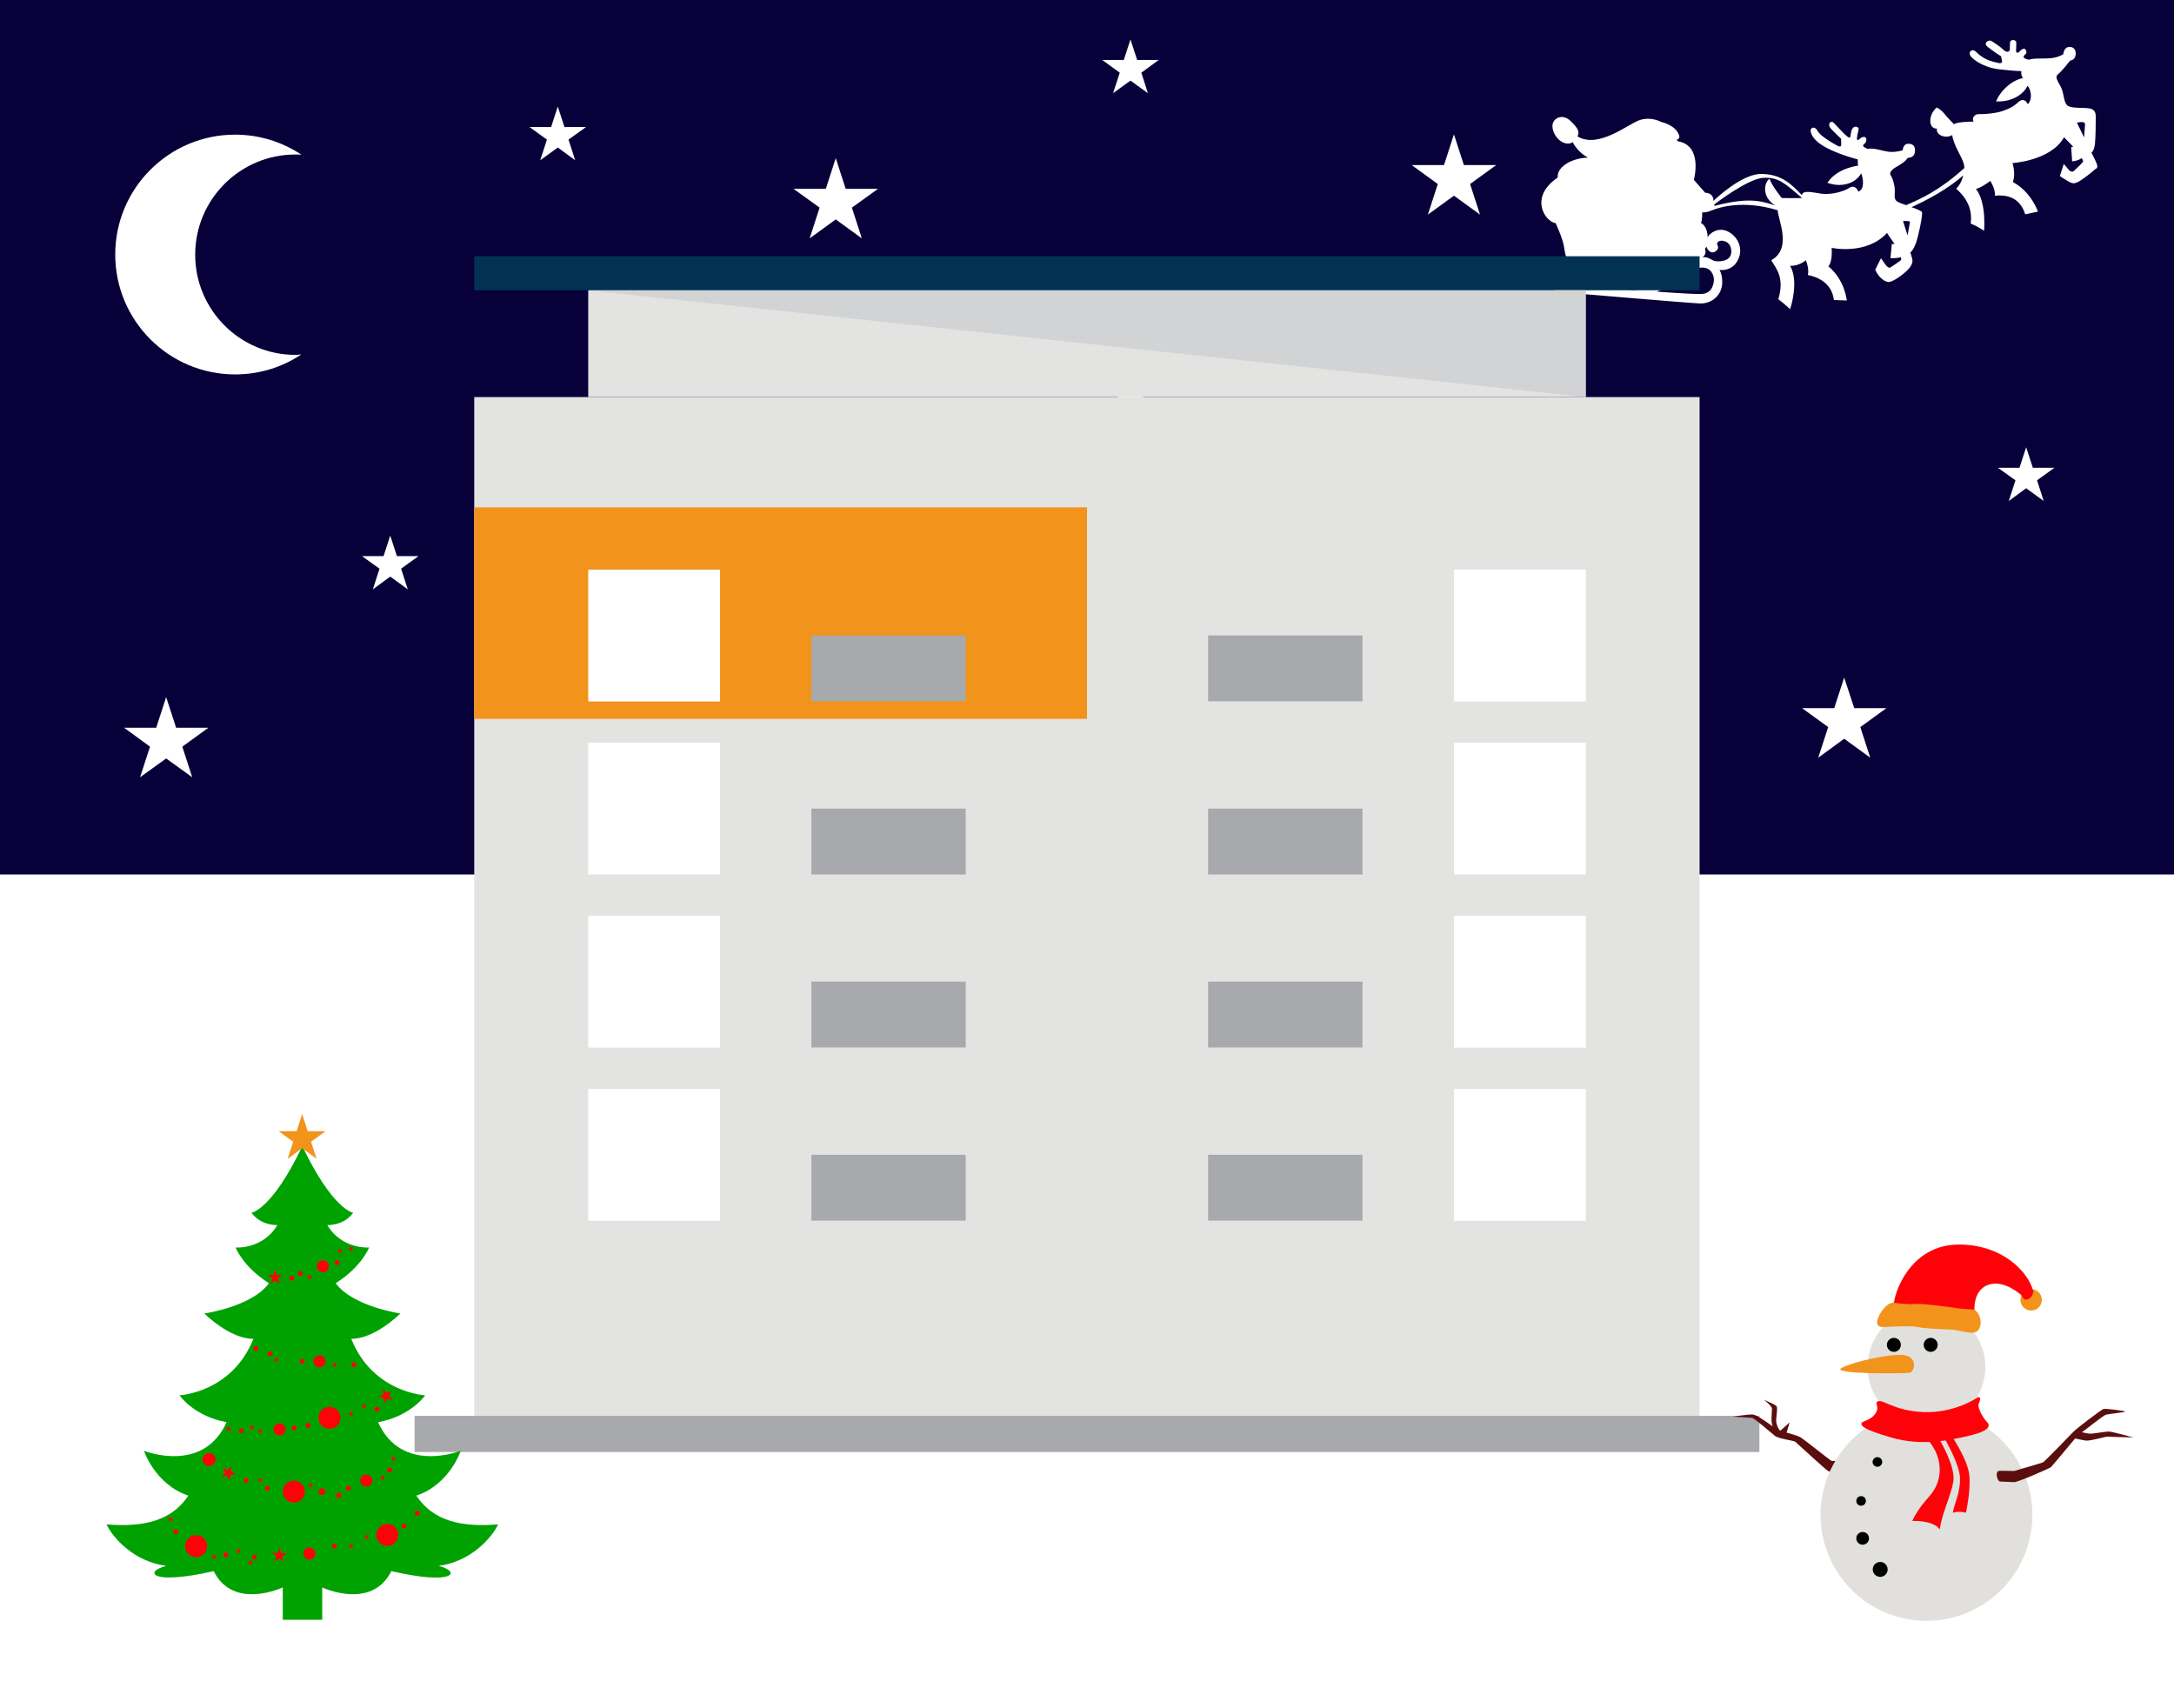 <?xml version="1.0" encoding="utf-8"?>
<!-- Generator: Adobe Illustrator 23.0.2, SVG Export Plug-In . SVG Version: 6.00 Build 0)  -->
<svg version="1.1" id="Ebene_1" xmlns="http://www.w3.org/2000/svg" xmlns:xlink="http://www.w3.org/1999/xlink" x="0px" y="0px"
	 viewBox="0 0 1400 1100" style="enable-background:new 0 0 1400 1100;" xml:space="preserve">
<style type="text/css">
	.st0{fill:#FFFFFF;}
	.st1{fill:#070039;}
	.st2{fill:#A7A9AC;}
	.st3{fill:#E3E3E2;}
	.st4{fill:#033153;}
	.st5{fill:#F2931B;}
	.st6{fill:#D1D3D4;}
	.st7{fill:#5B0E0E;}
	.st8{fill:#E1E0DC;}
	.st9{fill:#FF0209;}
	.st10{fill:#00A201;}
</style>
<rect class="st0" width="1400" height="1100"/>
<g>
	<rect class="st1" width="1400" height="563.1"/>
	<path class="st0" d="M1349.9,104.6c-0.8-2-3.1-6.4-3.1-6.4s1.8-0.8,2.3-5.6c0.5-4.8,0.5-15,0.5-17.2s-0.1-5.2-4.8-5.7
		c-4.7-0.5-12,0.2-13.8-2.1c-1.9-2.3-1.8-5.8-3.1-9.8c-1.3-4-5.4-7.7-2.6-10c2.8-2.2,7.8-8.8,7.8-8.8s3.3-0.1,3.6-4.1
		s-2.7-5.2-5.2-4.5s-2.8,4.5-2.8,4.5s-3.7,2.6-10,2.7c-6.3,0.1-9.9,0-11.7,0.8c-0.9,0.2-2.9-0.5-3.6-1.2s0.2-1.7,1.1-2.4
		s0.4-2.8-0.6-3.3c-1.1-0.5-2.5,0.7-3.4,1.7c-0.8,0.9-2.3,1.5-2.2-1c0.1-2.5,0.2-3.7,0.1-5.1s-3.8-2.3-4,0.5c-0.2,2.7,0,3.5-0.1,4.4
		c-0.1,0.9-1.5,2.6-4.3-0.1c-2.9-2.7-5.5-4.1-7.4-5.4s-5.8,1.1-2.6,3.7c3.2,2.6,8.7,6.1,8.7,6.1s0.2,1.7,0.5,2.6
		c0.3,0.8,0.1,2.3-2.6,1.6s-8.6-1.5-14.2-7.2c-2.3-2.3-4.9,0-3.7,2.3s8.2,7.8,18.5,9s14.5,1.2,14.5,1.2s-0.5,2.8,1.1,4.5
		c-6.6,1.1-14.3,7.5-17.4,15c11.7,0.6,18.7-6.1,20.2-10c2.1,1.6,3.7,8.6,0.2,11.8c-1.1-2.7-3.6-3.7-6-1.4c-2.4,2.3-4.9,4-10.2,5.8
		s-13.5,2.1-15.6,2c-2-0.1-4.6,2.4-3,4.8c-4,0-11.1,0.4-12.7,1.7c0,0-4.5-4.6-6.4-7s-4.7-3.8-4.7-3.8s-3.6,2.9-4.1,7.5
		s2.1,6.3,4.2,6.1c-0.7,4.3,5.7,6.7,9.9,4.2c0.7,6.3,6.2,13.9,7.4,18.4c0.2,0.9,0.4,1.8,0.4,2.8c-16.1,14.5-27.7,19.7-37.5,23.9
		c-2.2-0.8-4.1-1.4-5-1.9c-2.6-1.3-2.5-3-2.3-6.7s-1.3-8.6-2.6-10.5s1-4.1,3.6-5.5s6.5-4.1,7.2-5.8c3.9-0.2,5-2.4,4.8-5.6
		c-0.2-3.1-3-3.9-5.3-3.4s-2.7,4.1-2.7,4.1s-4.8,1.5-9.1,0.9c-4.4-0.6-9.6-2.7-13.4-1.8c-1.4-0.8-3-1.2-2.9-2.2
		c0.2-1.1,1.9-1.2,2.1-3.6s-2.5-2.3-3.9-1c-1.4,1.4-2.2,1.4-2.2,0c0.1-1.4,0.6-3.9,1.1-5.6s-2.6-3.1-4.1-0.5s-0.5,5-1.7,5.6
		s-8-7.3-10.1-9.4s-4.1,0.7-2.5,2.9c1.6,2.2,7.1,7.2,7.1,7.2s0.1,3.5,0.1,4.1s-0.3,1.7-3.1,0.1c-2.8-1.6-10.3-5.8-12.2-9.3
		c-1.9-3.5-5.3-2-4.2,1.2c1,3.1,3.6,6.9,12.9,11.2c9.3,4.2,17.2,6,17.2,6l0.2,4.1c0,0-13.4,1.4-19.7,11c8.6,3.2,17.9,0.8,21.8-6.1
		c1.4,3.8,2.2,10.4-1.9,11.8c-1.1-3-3.4-4.1-6-2.3c-2.6,1.8-10.9,4.6-17.8,3.6s-11.6-2.3-12.6,0.9c-6.7-6.9-12.7-13.3-25.8-13.6
		c-13.1-0.3-31.1,17.4-31.1,17.4s0.6-5-5.3-5.3l-7.3-8.3c0,0,6.1-22-10.2-24.8c-0.1-0.2-0.9-1.1-0.9-1.1s3.6-0.2,0.5-5
		s-10.5-6.4-10.5-6.4s-6.3-3.6-13.7-1.2c-7.4,2.4-26.6,18.8-40.2,10.5c2.2-3.5-1.3-6.8-4.3-9.8s-7.2-3.7-10.1-0.9s-1.7,7.9,1.3,11.6
		s7.6,4.8,10.1,2.8c1.2,2.7,4.7,7.3,9.8,10c-9.6,0.2-20.1,5.5-19.5,12.9c-5.2,3.4-10.5,8.9-10.5,16.2c0.1,7.3,5.4,12.6,9.2,13.1
		c2,4.6,4.4,9.9,5.3,14.8c0.9,4.8,1,10,6.5,11.6c-3.7,1.7-6.4,9.5,0.3,13.6c-4.1-0.2-9.8-0.5-12.1-1.7c-2.3-1.3-1.8-4.1-0.8-5.2
		c0.9-1.1-0.1-2.9-1.2-3.3c-1.1-0.5-3.4,0.1-4,3.4c-0.6,3.3-0.5,10.5,11.2,11.4s79.5,6.8,87.5,7.1c8,0.4,14.6-5.6,14.6-13.7
		c0-5.3-1.8-7.9-1.8-7.9s8,1.4,11.9-6.4c3.9-7.8-0.6-15.5-6.6-18.4s-11.5,1-13,3.8c0.2-3.6-1.3-7.7-4.2-9.2c0.9-2.2,0.8-6.9,0.8-6.9
		s1.9,0.6,6.4-1.3c4.5-1.9,20-6.8,42.2,0c0.2,6.2,9.5,24.7-4.2,32.2c3.9,6.1,8.5,11.7,4.6,25.1c3.9,2.9,7.6,6.4,7.6,6.4
		s6-17.7,0-27.9c6.1,0.1,10.1-3.6,10.1-3.6s2.4,5.3,1.3,9.5c5.3,1,15.4,4.5,16.8,16.1c3.4,0.1,8.3,0.3,8.3,0.3s-1.2-13.3-11.9-22
		c3-3.3,2.1-11.9,2.1-11.9s22.4,4.9,35.7-9.6c1.6,2.6,4.9,7.1,4.9,7.1h-1.8l-0.9,9.1c0,0,4.2,0.3,6.5-0.6c0.4,0.7,0.9,1.5-0.2,2.3
		c-1.1,0.9-5.6,3.9-6.3,4.3c-0.7,0.5-2,0-3.3-1.9c-1.3-1.8-2.8-4-2.8-4l-3.7,7.4c0,0,2.9,7,8.4,7.9c2.1,0.3,7.8-3.4,11.6-6.9
		c3.7-3.5,4.4-5.9,3.8-8.1c-0.6-2.2-1.2-4-1.2-4s2.8-1.8,4.9-10.4c2.1-8.6,2.8-13.7,2.7-15.4c-0.1-0.8-3.3-2.2-6.8-3.4
		c17.9-8.1,28.4-16.1,33.3-20.5c-0.7,3.1-2.1,6.2-4.6,8.6c8,7,10.4,14.3,9.4,22.5c3.9,1.4,8.6,4.6,8.6,4.6s1.7-18.1-5.2-26.9
		c4-1.1,9.2-5.2,9.2-5.2s3.3,4.8,3,9.5c6-0.5,15.7-0.1,19.5,12c3.5-0.8,8.2-1.7,8.2-1.7s-4.2-12.7-16.2-19.1
		c2.1-5.3-0.2-12.2-0.2-12.2s24.6-1.4,33.2-16.6c3.4,3.3,5.9,6.1,5.9,6.1l-1.3,0.2l0.6,9.2c0,0,4-0.3,6.1-2.1
		c0.5,0.7,1.3,1.6,0.8,2.5s-5.2,5.2-5.8,5.8c-0.6,0.6-2.1,0.7-3.3-0.8s-3.2-3.7-3.2-3.7l-2.5,7.8c0,0,5.2,3.4,6.8,4.1s3,1,6.7-1.4
		s7.9-5.9,9.2-7.1C1351.3,108.1,1350.7,106.6,1349.9,104.6z M1022.7,184.4c4.1-2.2,3.8-5.7,2.1-7.3c-1.7-1.6-4.4-1.3-6-0.1
		c-1.6,1.1-3-1.1-2.4-2.1s3-5.1,9.5-2.4c6.6,2.7,16.4,11.7,28.2,14.5C1048.1,186.2,1022.7,184.4,1022.7,184.4z M1030.9,171.2
		l26.2,0.6c0,0-2,1.8-1.7,5.5s3.7,6.9,7.7,7s4.9-4,3.6-5.5s-4.6-1.4-5.5-2.2s-1-4.4,4.5-4.2c5.6,0.2,6.1,4.7,6.1,6.3s-1,6.8-9.8,6.7
		C1053.3,185.4,1044.3,180,1030.9,171.2z M1097.9,160.3l1-1.5c1,3.2,3.6,4.5,5.5,3.3c1.9-1.1,2.5-2.6,1.6-4.2
		c-0.9-1.6,0.8-3,2.8-2.9s6.2,1.2,6.1,7.2s-7.1,6.3-9.9,6s-4.3-2.9-8.5-2.6C1099.5,163.4,1097.9,160.3,1097.9,160.3z M1096.3,172.3
		c5.5,0,7.5,4.8,7.4,8.1s-1.7,8.7-8,8.9s-28.8-1.5-28.8-1.5c15.9-5.3,7.2-15.9,7.2-15.9l12.1-0.5c0,0-1.6,2.5-1.5,5.3s3,5.3,5.4,4
		s1.4-3.3,1.1-4.5C1091,175.1,1090.8,172.3,1096.3,172.3z M1147.4,127.5c0,0-6.5-8.1-7.9-12.4c-3.9,3-4.7,12.1,3.7,17.2
		c-9.4-3-17.2-5.4-39.2,0.3c0.1-0.4,0-1,0-1s21.5-16.6,31.6-17.1s14.1,3.9,24.9,13C1156.2,127.7,1147.4,127.5,1147.4,127.5z
		 M1228.4,151.6l-2.9-9.3c0,0,4.6-0.2,4.5,0.6C1229.9,143.7,1228.4,151.6,1228.4,151.6z M1342.1,88.5l-4.6-9.5c0,0,1.5-0.4,3.1-0.4
		s2.1,0.5,2.1,1.7C1342.6,81.4,1342.1,88.5,1342.1,88.5z"/>
	<polygon class="st0" points="936.3,86.5 942.7,106.3 963.5,106.3 946.7,118.5 953.1,138.2 936.3,126 919.5,138.2 925.9,118.5 
		909.1,106.3 929.9,106.3 	"/>
	<polygon class="st0" points="538.2,101.8 544.6,121.6 565.4,121.6 548.6,133.7 555,153.5 538.2,141.3 521.4,153.5 527.8,133.7 
		511,121.6 531.8,121.6 	"/>
	<polygon class="st0" points="107,448.9 113.4,468.6 134.2,468.6 117.4,480.8 123.8,500.5 107,488.4 90.2,500.5 96.6,480.8 
		79.9,468.6 100.6,468.6 	"/>
	<polygon class="st0" points="1187.6,436.3 1194.1,456 1214.8,456 1198,468.2 1204.4,487.9 1187.6,475.7 1170.9,487.9 1177.3,468.2 
		1160.5,456 1181.2,456 	"/>
	<polygon class="st0" points="1304.8,288 1309.1,301.2 1323,301.2 1311.8,309.3 1316.1,322.6 1304.8,314.4 1293.6,322.6 
		1297.9,309.3 1286.6,301.2 1300.5,301.2 	"/>
	<polygon class="st0" points="728,230.8 732.3,244 746.2,244 735,252.1 739.2,265.3 728,257.2 716.8,265.3 721.1,252.1 709.8,244 
		723.7,244 	"/>
	<polygon class="st0" points="251.3,344.9 255.6,358.1 269.5,358.1 258.3,366.2 262.6,379.5 251.3,371.3 240.1,379.5 244.4,366.2 
		233.1,358.1 247,358.1 	"/>
	<polygon class="st0" points="359.2,68.6 363.5,81.8 377.4,81.8 366.1,89.9 370.4,103.2 359.2,95 347.9,103.2 352.2,89.9 341,81.8 
		354.9,81.8 	"/>
	<polygon class="st0" points="728,25.4 732.3,38.6 746.2,38.6 735,46.8 739.2,60 728,51.9 716.8,60 721.1,46.8 709.8,38.6 
		723.7,38.6 	"/>
	<path class="st0" d="M190.2,228.5c-35.6,0-64.5-28.9-64.5-64.5s28.9-64.5,64.5-64.5c1.3,0,2.6,0,3.9,0.1
		c-12.2-8.1-26.9-12.9-42.7-12.9c-42.6,0-77.2,34.6-77.2,77.2s34.6,77.2,77.2,77.2c15.8,0,30.5-4.7,42.7-12.9
		C192.8,228.4,191.5,228.5,190.2,228.5z"/>
</g>
<title>clock</title>
<g>
	<g id="Слой_2-2">
		<rect x="267" y="911.7" class="st2" width="866" height="23.3"/>
		<rect x="305.4" y="255.7" class="st3" width="789.1" height="656"/>
		<rect x="378.8" y="186.9" class="st3" width="642.3" height="68.8"/>
		<rect x="305.4" y="165" class="st4" width="789.1" height="21.9"/>
		<rect x="305.4" y="326.7" class="st5" width="394.6" height="136.2"/>
		<rect x="378.8" y="366.8" class="st0" width="84.9" height="84.9"/>
		<rect x="378.8" y="478.2" class="st0" width="84.9" height="84.9"/>
		<rect x="378.8" y="589.7" class="st0" width="84.9" height="84.9"/>
		<rect x="378.8" y="701.2" class="st0" width="84.9" height="84.9"/>
		<rect x="522.5" y="409.2" class="st2" width="99.4" height="42.4"/>
		<rect x="522.5" y="520.7" class="st2" width="99.4" height="42.4"/>
		<rect x="522.5" y="632.1" class="st2" width="99.4" height="42.4"/>
		<rect x="522.5" y="743.6" class="st2" width="99.4" height="42.4"/>
		<rect x="936.3" y="366.8" class="st0" width="84.9" height="84.9"/>
		<rect x="936.3" y="478.2" class="st0" width="84.9" height="84.9"/>
		<rect x="936.3" y="589.7" class="st0" width="84.9" height="84.9"/>
		<rect x="936.3" y="701.2" class="st0" width="84.9" height="84.9"/>
		<rect x="778" y="409.2" class="st2" width="99.4" height="42.4"/>
		<rect x="778" y="520.7" class="st2" width="99.4" height="42.4"/>
		<rect x="778" y="632.1" class="st2" width="99.4" height="42.4"/>
		<rect x="778" y="743.6" class="st2" width="99.4" height="42.4"/>
		<polygon class="st6" points="378.8,186.9 1021.2,255.7 1021.2,186.9 		"/>
	</g>
</g>
<g>
	<path class="st7" d="M1195,940.3c-3.4-0.2-14.5,0.5-15.3,0.5c-0.8,0-18.4-14.4-20.6-15.5s-8.6-2.8-8.6-2.8s1.9-6,1.9-6.4
		s-5.4,5.1-6,5.1s-2.8-4-2.6-7c0.2-3,1-7.4,0.3-8.6c-0.7-1.2-7-3.6-8.1-4.2c-1.1-0.7,5.1,3.7,5.1,5.7c0.1,2-1,8.4,0.5,11.4
		c-6.5-4.6-10.8-7.7-13.4-7.7s-12.4,1.4-12.4,1.4s11,0.7,12.5,0.8c1.5,0.2,12.3,9.7,14.7,11.6c2.4,1.9,12.1,3,13.1,3.8
		c1,0.8,18.9,17.4,21.1,18.8s18.3,1.4,19.5,1.2C1198,948.2,1203.1,940.8,1195,940.3z"/>
	<circle class="st8" cx="1240.6" cy="975.5" r="68.2"/>
	<circle class="st8" cx="1240.6" cy="880.2" r="37.9"/>
	<path class="st5" d="M1225.3,872.5c-8.6-0.7-31.3,4.2-39.3,8.3c-8,4.2,41.1,3.8,44,3.1C1232.9,883.2,1235.4,873.3,1225.3,872.5z"/>
	<circle cx="1243.3" cy="866" r="4.5"/>
	<circle cx="1219.6" cy="866" r="4.5"/>
	<path class="st5" d="M1212.8,854.5c5.2-0.2,18.2-0.9,22,0c3.9,0.9,14.3,1.4,20.9,1.6c6.6,0.3,11,2.7,15.7,1.9
		c4.7-0.8,6.2-9.8,0-14.9c-6.2-5.1-15.5-4-21.2-5.7c-5.7-1.6-16.1-1.5-20,0c-3.9,1.5-9.1,0.3-13.4,2.1
		C1212.5,841.4,1203.7,854.9,1212.8,854.5z"/>
	<circle class="st5" cx="1308" cy="837" r="6.9"/>
	<path class="st9" d="M1219.6,838.9c2-12.5,13.9-37.5,41.9-37.5s44.9,17.6,48,30.5c-2.2,6.9-6.2,4.6-6.2,4.6l-1.6-2.5
		c0,0-10.7-10-20.9-6.8s-9.3,16.1-9.3,16.1s-9.6-0.6-10.9-0.9c-1.3-0.3-23.6-3.3-27.9-2.7C1228.3,840.2,1219.6,838.9,1219.6,838.9z"
		/>
	<circle cx="1210.8" cy="1010.6" r="4.8"/>
	<circle cx="1199.5" cy="990.6" r="4.1"/>
	<circle cx="1198.5" cy="966.5" r="3.1"/>
	<circle cx="1209" cy="941.4" r="3.1"/>
	<path class="st9" d="M1273.4,899.9c1.2-0.9,2.6,0.3,1,3.6c-1.6,3.3,3.7,10.8,5.2,12.2c1.4,1.4,3.6,5.1-10.3,8.5
		c-13.8,3.4-32,7.1-51.3,1.5c-19.3-5.6-19.4-7.8-19.3-9.2c0.1-1.4,6.1-1.7,9.1-6.4c3.1-4.7-1.4-6.7,1.8-7.8c3.3-1.1,10.9,6.4,29.5,7
		C1257.7,909.9,1271.5,901.3,1273.4,899.9z"/>
	<path class="st9" d="M1242.7,928.7c7.9,9.7,9.2,24.2,0,34.5c-9.2,10.3-11.2,16.2-11.2,16.2s13.3-0.7,17.6,5.4
		c1.8-11.2,7.1-21.3,8.8-30.7c1.6-9.4-8.3-26-8.3-26s-3.4-3.1-6.4-3.1C1240.2,924.9,1242.7,928.7,1242.7,928.7z"/>
	<path class="st9" d="M1252,925.8c1.6,3.1,10,17.2,10.2,26.4s-4.1,17.1-4.6,21.9c4.3-1.3,8.4,0,8.4,0s3.2-14,2.2-24.1
		s-11.4-25.6-12.4-26.7C1254.9,922.1,1250.2,922.4,1252,925.8z"/>
	<path class="st7" d="M1287.7,947.1c3.7-0.1,9.3,0.3,9.9,0s17.4-5,18.3-5.6s17.2-17.2,19.1-19.3c1.8-2.1,18.2-14.5,19.6-14.9
		c1.4-0.4,13,1.1,13.9,1.6s-10.4,1.5-12.4,2.1s-14.8,11.2-15.4,11.2c-0.5,0,4.4,1.1,5.7,1c1.4,0,9.2-1.3,11.4-1.4s15.3,3.8,16.2,3.8
		c0.9,0-15.1-0.3-16.6-0.5c-1.5-0.2-11.6,3.1-14.6,2.5c-2.9-0.5-6.5-1.3-6.5-1.3s-14.8,17.8-15.6,18.5c-0.8,0.7-21.1,9.6-23.6,9.6
		c-2.5,0-7.5-0.4-9.1-0.4C1286.4,954.2,1284.2,947.2,1287.7,947.1z"/>
</g>
<g>
	<path class="st10" d="M320.8,981.6c-23.6,1.9-41.7-2-52.7-18.5c21.5-7.2,28.6-28.9,28.6-28.9s-38.2,15.3-53.2-18.4
		c21.2-3.9,30.3-17.3,30.3-17.3s-33.8-1.7-47.6-36.4c15.2,0.2,31.6-16.3,31.6-16.3s-30.7-4.5-41.6-19.5c16.9-10.7,21.5-23,21.5-23
		s-17.5,1.4-26.9-14.4c12.1-0.2,16.6-8,16.6-8s-13-1.7-32.7-42.8c-19.7,41.1-32.7,42.8-32.7,42.8s4.5,7.8,16.6,8
		c-9.5,15.8-26.9,14.4-26.9,14.4s4.7,12.4,21.5,23c-10.9,15.1-41.6,19.5-41.6,19.5s16.4,16.5,31.6,16.3
		c-13.9,34.7-47.6,36.4-47.6,36.4s9.1,13.4,30.3,17.3c-15.1,33.7-53.2,18.4-53.2,18.4s7.1,21.7,28.6,28.9
		c-11,16.5-29.2,20.4-52.7,18.5c4,8.6,17.7,24.1,38.5,26.7c-14.8,3.8-10.1,12.7,30.5,3.4c12.7,25.5,44.5,10.5,44.5,10.5v20.8h12.7
		h12.7v-20.8c0,0,31.8,15,44.5-10.5c40.6,9.4,45.3,0.5,30.5-3.4C303,1005.7,316.8,990.2,320.8,981.6z"/>
	<polygon class="st9" points="149.2,944 148.7,947.6 152,949.2 148.4,949.9 147.9,953.5 146.1,950.3 142.5,950.9 145.1,948.3 
		143.3,945 146.6,946.6 	"/>
	<polygon class="st9" points="180.1,996.5 181.1,1000.1 184.8,1000.2 181.7,1002.3 182.7,1005.8 179.8,1003.5 176.8,1005.6 
		178.1,1002.1 175.2,999.9 178.8,1000 	"/>
	<polygon class="st9" points="252.3,895.6 250.5,898.7 252.9,901.5 249.3,900.7 247.4,903.8 247.1,900.2 243.5,899.4 246.9,897.9 
		246.5,894.2 249,897 	"/>
	<polygon class="st9" points="181.9,821 179,823.2 180.2,826.7 177.2,824.6 174.2,826.8 175.3,823.3 172.3,821.1 176,821.1 
		177.1,817.6 178.3,821.1 	"/>
	<polygon class="st9" points="199.8,954.3 200.4,955.6 201.9,955.4 200.8,956.4 201.4,957.7 200.1,957 199.1,958 199.3,956.6 
		198.1,955.9 199.5,955.7 	"/>
	<polygon class="st9" points="235,987.9 236.1,988.9 237.4,988.2 236.8,989.5 237.8,990.5 236.4,990.3 235.8,991.7 235.5,990.2 
		234,990 235.3,989.3 	"/>
	<polygon class="st9" points="225.8,993.7 226.4,995.1 227.8,994.9 226.8,995.9 227.4,997.2 226.1,996.5 225,997.5 225.3,996.1 
		224,995.4 225.5,995.2 	"/>
	<polygon class="st9" points="167.5,951.1 168.1,952.5 169.5,952.3 168.5,953.3 169.1,954.6 167.8,953.9 166.7,954.9 167,953.5 
		165.7,952.8 167.2,952.6 	"/>
	<polygon class="st9" points="111.2,976.9 110.6,978.3 111.7,979.3 110.2,979.1 109.6,980.4 109.3,979 107.8,978.8 109.1,978.1 
		108.8,976.7 109.9,977.7 	"/>
	<polygon class="st9" points="153.7,996.7 154.1,998.1 155.5,998.3 154.3,999 154.6,1000.4 153.5,999.5 152.2,1000.3 152.8,998.9 
		151.7,997.9 153.2,998.1 	"/>
	<polygon class="st9" points="138.1,1000.4 138.5,1001.9 139.9,1002 138.7,1002.8 139,1004.2 137.9,1003.2 136.6,1004 137.2,1002.6 
		136.1,1001.7 137.6,1001.8 	"/>
	<polygon class="st9" points="161.5,1004.3 161.8,1005.7 163.3,1005.8 162,1006.6 162.3,1008 161.2,1007.1 160,1007.8 160.5,1006.5 
		159.4,1005.5 160.9,1005.6 	"/>
	<polygon class="st9" points="225.8,908.5 226.4,909.8 227.8,909.6 226.8,910.6 227.4,911.9 226.1,911.2 225,912.2 225.3,910.8 
		224,910.1 225.5,909.9 	"/>
	<polygon class="st9" points="253.2,937.3 253.8,938.6 255.3,938.5 254.2,939.5 254.8,940.8 253.6,940.1 252.5,941.1 252.8,939.6 
		251.5,938.9 252.9,938.8 	"/>
	<polygon class="st9" points="147.6,918.1 147.7,919.6 149.1,919.9 147.8,920.5 147.9,922 146.9,920.9 145.6,921.4 146.3,920.2 
		145.4,919.1 146.8,919.4 	"/>
	<polygon class="st9" points="161.9,917.1 162.5,918.5 163.9,918.3 162.8,919.3 163.4,920.6 162.2,919.9 161.1,920.9 161.4,919.4 
		160.1,918.7 161.6,918.5 	"/>
	<polygon class="st9" points="215.7,876.9 216,878.3 217.5,878.4 216.2,879.2 216.6,880.6 215.5,879.7 214.2,880.4 214.8,879.1 
		213.7,878.1 215.1,878.2 	"/>
	<polygon class="st9" points="178.1,873.7 178.5,875.1 179.9,875.2 178.7,876 179,877.4 177.9,876.5 176.7,877.2 177.2,875.9 
		176.1,874.9 177.6,875 	"/>
	<polygon class="st9" points="218.1,803.9 219.2,804.9 220.5,804.2 219.9,805.5 220.9,806.5 219.5,806.3 218.8,807.7 218.6,806.2 
		217.1,806 218.4,805.3 	"/>
	<polygon class="st9" points="225,802.4 226.1,803.4 227.4,802.7 226.8,804 227.8,805.1 226.4,804.9 225.7,806.2 225.5,804.7 
		224,804.6 225.3,803.9 	"/>
	<polygon class="st9" points="199,820.3 199.7,821.6 201.1,821.3 200.1,822.4 200.7,823.7 199.4,823 198.4,824.1 198.6,822.6 
		197.3,822 198.8,821.7 	"/>
	<polygon class="st9" points="234,903.6 234.8,904.8 236.2,904.5 235.2,905.6 236,906.9 234.6,906.3 233.7,907.4 233.8,906 
		232.4,905.4 233.9,905 	"/>
	<polygon class="st9" points="167.5,919.5 168.1,920.8 169.6,920.7 168.4,921.7 169,923 167.7,922.2 166.6,923.2 167,921.8 
		165.7,921 167.2,920.9 	"/>
	<polygon class="st9" points="246.1,949.5 246.7,950.8 248.2,950.7 247.1,951.7 247.7,953 246.5,952.3 245.4,953.3 245.7,951.8 
		244.4,951.1 245.8,950.9 	"/>
	<polygon class="st9" points="217.8,960 218.7,961.9 220.8,961.6 219.2,963.1 220.1,965 218.3,964 216.7,965.4 217.1,963.3 
		215.3,962.3 217.4,962.1 	"/>
	<circle class="st9" cx="134.6" cy="939.8" r="4.2"/>
	<circle class="st9" cx="158.5" cy="953.4" r="1.6"/>
	<circle class="st9" cx="172.1" cy="958.3" r="1.6"/>
	<circle class="st9" cx="163.9" cy="1002.7" r="1.6"/>
	<circle class="st9" cx="145.4" cy="1001.2" r="1.6"/>
	<circle class="st9" cx="113.2" cy="986.3" r="1.6"/>
	<circle class="st9" cx="242.8" cy="907.4" r="1.6"/>
	<circle class="st9" cx="250.9" cy="946.6" r="1.6"/>
	<circle class="st9" cx="155.4" cy="921.3" r="1.6"/>
	<circle class="st9" cx="224.4" cy="958.3" r="1.6"/>
	<circle class="st9" cx="215.3" cy="995.6" r="1.6"/>
	<circle class="st9" cx="268.7" cy="974.5" r="1.6"/>
	<circle class="st9" cx="260.2" cy="982.8" r="1.6"/>
	<circle class="st9" cx="198.4" cy="917.9" r="1.6"/>
	<circle class="st9" cx="194.6" cy="876.6" r="1.6"/>
	<circle class="st9" cx="174" cy="871.7" r="1.6"/>
	<circle class="st9" cx="187.9" cy="823.1" r="1.6"/>
	<circle class="st9" cx="164.8" cy="868.3" r="1.6"/>
	<circle class="st9" cx="193.4" cy="820" r="1.6"/>
	<circle class="st9" cx="189.5" cy="919.5" r="1.6"/>
	<circle class="st9" cx="227.8" cy="878.8" r="1.6"/>
	<circle class="st9" cx="217.1" cy="813" r="1.6"/>
	<circle class="st9" cx="207.3" cy="960.5" r="2.2"/>
	<circle class="st9" cx="235.9" cy="953.4" r="3.9"/>
	<circle class="st9" cx="199.2" cy="1000.4" r="3.9"/>
	<circle class="st9" cx="205.8" cy="876.6" r="3.9"/>
	<circle class="st9" cx="180" cy="920.4" r="3.9"/>
	<circle class="st9" cx="207.9" cy="815.4" r="3.9"/>
	<circle class="st9" cx="189.2" cy="960.5" r="7.1"/>
	<circle class="st9" cx="126.3" cy="995.6" r="7.1"/>
	<circle class="st9" cx="249.4" cy="988.4" r="7.1"/>
	<circle class="st9" cx="212.2" cy="913" r="7.1"/>
	<polygon class="st5" points="194.6,717.4 198.1,728.4 209.7,728.4 200.3,735.2 203.9,746.2 194.6,739.4 185.2,746.2 188.8,735.2 
		179.4,728.4 191,728.4 	"/>
</g>
</svg>
